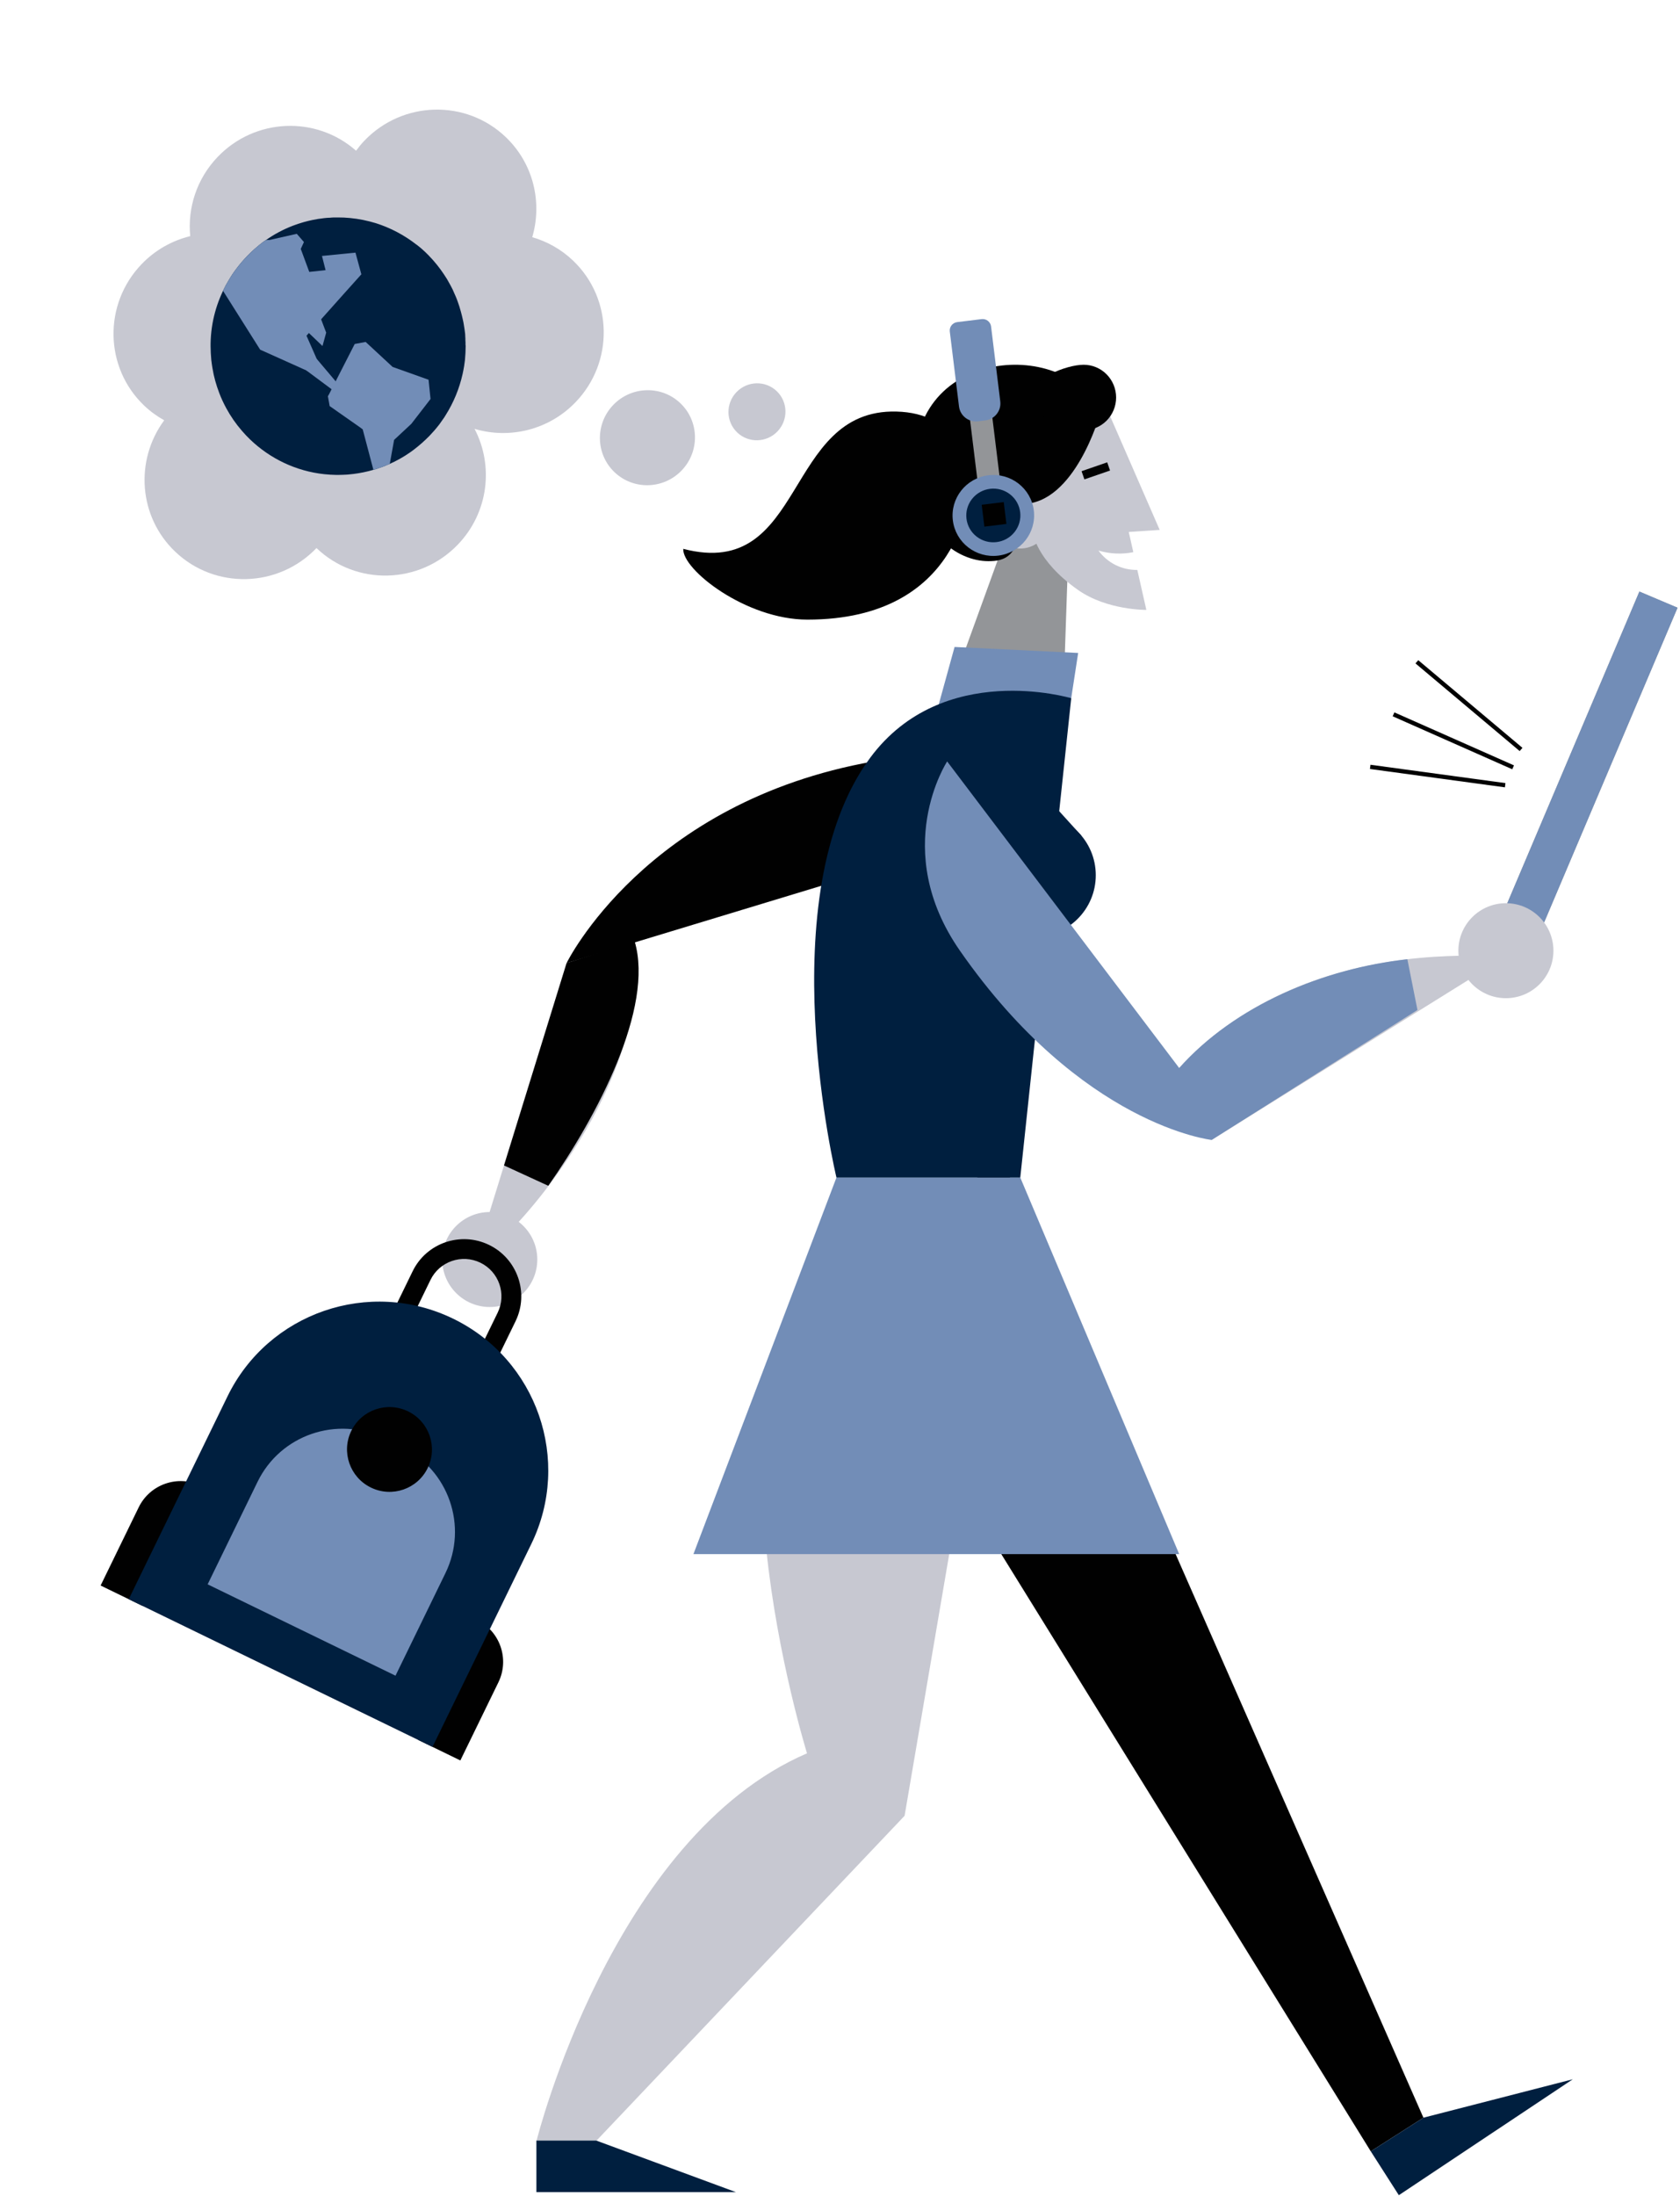 <svg width="642" height="839" viewBox="0 0 642 839" fill="none" xmlns="http://www.w3.org/2000/svg">
<path d="M626.483 226.002L573.602 350.707L588.18 356.877L641.061 232.171L626.483 226.002Z" fill="#939598"/>
<path d="M626.483 226.002L573.602 350.707L588.18 356.877L641.061 232.171L626.483 226.002Z" fill="#728DB7"/>
<path d="M532.86 272.165L578.559 292.41L577.899 293.897L532.2 273.651L532.86 272.165Z" fill="#010101"/>
<path d="M575.294 299.181L575.097 300.799L523.523 293.788L523.72 292.171L575.294 299.181Z" fill="#010101"/>
<path d="M541.98 252.22L581.795 285.707L580.727 286.939L540.912 253.451L541.98 252.22Z" fill="#010101"/>
<path d="M389.758 190.557L367.536 251.843L406.766 254.449L408.373 207.098L389.758 190.557Z" fill="#939598"/>
<path d="M399.569 201.669C414.67 202.401 427.506 190.764 428.239 175.678C428.971 160.591 417.323 147.768 402.222 147.036C387.12 146.304 374.284 157.941 373.552 173.028C372.819 188.114 384.467 200.938 399.569 201.669Z" fill="#C7C8D1"/>
<path d="M419.765 210.336C424.089 211.628 428.663 211.84 433.088 210.956L431.343 203.232L443.172 202.449L423.34 156.957L381.575 173.385L384.449 199.613L387.935 204.186L394.608 203.16C394.608 203.16 395.71 214.025 412.049 225.447C423.123 233.189 438.068 233.008 438.068 233.008L434.62 217.739C428.756 217.838 423.212 215.075 419.765 210.336Z" fill="#C7C8D1"/>
<path d="M423.11 176.629L413.312 180.014L414.396 183.145L424.194 179.761L423.11 176.629Z" fill="#010101"/>
<path d="M389.365 209.548C395.539 209.847 400.786 205.09 401.086 198.922C401.385 192.755 396.623 187.513 390.45 187.214C384.276 186.914 379.029 191.672 378.729 197.839C378.43 204.007 383.192 209.249 389.365 209.548Z" fill="#C7C8D1"/>
<path d="M371.683 177.98L371.384 184.149L391.061 187.228L391.566 176.818L371.683 177.98Z" fill="#728DB7"/>
<path d="M395.157 357.933C408.183 357.933 418.743 347.383 418.743 334.37C418.743 321.356 408.183 310.807 395.157 310.807C382.13 310.807 371.57 321.356 371.57 334.37C371.57 347.383 382.13 357.933 395.157 357.933Z" fill="#001f3f"/>
<path d="M413.253 319.26L399.549 304.164L386.918 296.34C386.918 296.34 390.846 314.12 392.284 315.247C393.722 316.373 407.617 325.443 408.554 326.762C409.491 328.081 413.253 319.26 413.253 319.26Z" fill="#001f3f"/>
<path d="M358.405 270.301L364.786 247.164L412.013 249.455L409.259 267.371L358.405 270.301Z" fill="#728DB7"/>
<path d="M185.251 466.708L193.455 471.722C203.339 462.35 248.782 411.075 242.513 359.596L216.511 367.943L186.104 466.261L185.251 466.708Z" fill="#C7C8D1"/>
<path d="M543.951 809.051L523.828 821.901L319.645 491.939L382.753 442.537L543.951 809.051Z" fill="#010101"/>
<path d="M523.829 821.898L534.553 838.659L601.037 794.367L543.952 809.048L523.829 821.898Z" fill="#001f3f"/>
<path d="M575.467 381.351C585.497 381.351 593.628 373.228 593.628 363.208C593.628 353.187 585.497 345.064 575.467 345.064C565.437 345.064 557.306 353.187 557.306 363.208C557.306 373.228 565.437 381.351 575.467 381.351Z" fill="#C7C8D1"/>
<path d="M401.327 311.883C401.327 311.883 380.234 282.698 333.798 290.901C246.59 306.309 216.514 367.942 216.51 367.942L401.327 311.883Z" fill="#010101"/>
<path d="M209.523 453.022C228.07 426.655 250.091 384.969 242.513 359.596L216.511 367.943L192.603 445.249L209.523 453.022Z" fill="#010101"/>
<path d="M380.749 488.164L345.684 693.707L227.967 817.793H205.059C205.059 817.793 233.894 701.937 308.395 669.845C308.395 669.845 263.155 523.809 319.645 484.357L380.749 488.164Z" fill="#C7C8D1"/>
<path d="M204.981 817.795V837.49H281.227L227.872 817.795H204.981Z" fill="#001f3f"/>
<path d="M389.892 449.875H319.645C319.645 449.875 293.609 341.995 332.574 289.448C360.309 252.049 409.359 266.75 409.359 266.75L389.892 449.875Z" fill="#001f3f"/>
<path d="M562.32 373.65L559.837 365.096C546.212 365.42 490.071 365.549 450.621 408.021L463.028 435.507L562.32 373.65Z" fill="#C7C8D1"/>
<path d="M541.671 385.855L537.815 366.468C505.891 369.976 471.892 384.047 450.619 408.021L361.95 290.902C361.95 290.902 339.908 324.528 366.827 363.208C413.378 430.097 463.019 435.504 463.028 435.506L541.671 385.855Z" fill="#728DB7"/>
<path d="M187.16 499.335C197.19 499.335 205.321 491.212 205.321 481.192C205.321 471.172 197.19 463.049 187.16 463.049C177.13 463.049 168.999 471.172 168.999 481.192C168.999 491.212 177.13 499.335 187.16 499.335Z" fill="#C7C8D1"/>
<path d="M319.646 449.873L264.99 593.74H450.622L389.892 449.873H319.646Z" fill="#728DB7"/>
<path d="M349.62 177.125C349.62 203.85 365.875 214.39 377.68 214.39C383.521 214.39 390.417 213.209 390.417 194.498C390.417 194.458 390.584 192.542 390.628 192.542C410.758 192.542 420.259 158.463 420.259 158.463C410.585 130.036 349.62 131.018 349.62 177.125Z" fill="#010101"/>
<path d="M368.708 176.596C368.708 176.596 365.978 157.817 342.539 157.232C299.333 156.153 308.2 221.962 261.104 209.683C260.643 217.591 285.018 236.721 308.553 236.721C368.013 236.721 370.186 188.052 370.186 188.052L368.708 176.596Z" fill="#010101"/>
<path d="M426.518 151.86C426.518 148.544 425.212 145.363 422.889 143.018C420.565 140.673 417.413 139.355 414.126 139.354C407.281 139.354 393.434 144.953 393.434 151.86C393.434 158.766 407.281 164.366 414.126 164.366C417.413 164.364 420.565 163.046 422.889 160.701C425.212 158.356 426.518 155.175 426.518 151.86Z" fill="#010101"/>
<path d="M378.855 156.572L370.347 157.615L373.811 185.823L382.32 184.78L378.855 156.572Z" fill="#939598"/>
<path d="M381.48 212.271C390.024 211.223 396.106 203.504 395.065 195.029C394.024 186.554 386.254 180.533 377.711 181.58C369.167 182.628 363.085 190.347 364.126 198.822C365.167 207.297 372.937 213.318 381.48 212.271Z" fill="#728DB7"/>
<path d="M387.732 203.234C391.251 198.768 390.459 192.324 385.965 188.841C381.47 185.358 374.974 186.154 371.456 190.619C367.937 195.085 368.729 201.529 373.223 205.012C377.718 208.495 384.214 207.699 387.732 203.234Z" fill="#001f3f"/>
<path d="M365.789 123.062L375.112 121.919C376.892 121.701 378.512 122.956 378.729 124.722L382.246 153.361C382.684 156.927 380.126 160.174 376.532 160.615L373.776 160.952C370.182 161.393 366.914 158.86 366.476 155.295L362.958 126.655C362.741 124.889 364.009 123.28 365.789 123.062Z" fill="#728DB7"/>
<path d="M383.569 191.816L375.15 192.848L376.176 201.199L384.595 200.167L383.569 191.816Z" fill="#010101"/>
<path d="M76.904 567.647L54.541 613.562L38.448 605.74L52.994 575.875C57.312 567.01 68.017 563.327 76.904 567.647Z" fill="#010101"/>
<path d="M182.192 618.826L159.829 664.742L175.922 672.564L190.468 642.7C194.785 633.835 191.081 623.147 182.192 618.826Z" fill="#010101"/>
<path d="M188.961 521.302L182.144 517.988L190.192 501.464C193.632 494.402 190.669 485.856 183.588 482.413C176.506 478.971 167.948 481.917 164.508 488.979L156.46 505.503L149.643 502.189L157.691 485.666C162.954 474.853 176.057 470.344 186.898 475.614C197.738 480.883 202.275 493.967 197.009 504.778L188.961 521.302Z" fill="#010101"/>
<path d="M165.274 667.389L49.196 610.964L86.94 533.469C102.509 501.502 141.117 488.217 173.172 503.799C205.225 519.38 218.59 557.926 203.019 589.894L165.275 667.389L165.274 667.389Z" fill="#001f3f"/>
<path d="M153.51 552.785L146.722 549.485C128.771 540.76 107.151 548.198 98.431 566.101L79.346 605.285L151.139 640.183L170.224 600.998C178.945 583.096 171.46 561.51 153.51 552.785Z" fill="#728DB7"/>
<path d="M141.75 568.314C149.812 572.233 159.523 568.892 163.439 560.851C167.356 552.811 163.994 543.115 155.932 539.196C147.869 535.277 138.158 538.618 134.242 546.659C130.326 554.7 133.687 564.395 141.75 568.314Z" fill="#010101"/>
<path d="M62.749 160.57C60.022 159.04 57.428 157.191 55.065 154.93C39.874 140.394 39.437 116.22 54.088 100.94C59.345 95.457 65.835 91.899 72.691 90.216C71.649 79.489 75.115 68.359 83.195 59.932C97.486 45.027 120.832 44.13 136.069 57.579C137.046 56.254 138.083 54.962 139.254 53.741C153.904 38.461 178.099 37.857 193.289 52.393C203.894 62.542 207.286 77.379 203.397 90.616C209.081 92.262 214.464 95.236 219.029 99.604C234.219 114.14 234.657 138.314 220.006 153.595C209.69 164.353 194.653 167.802 181.347 163.846C188.731 177.956 186.686 195.826 174.981 208.033C160.331 223.313 136.136 223.917 120.946 209.381C106.295 224.661 82.101 225.264 66.91 210.728C52.924 197.354 51.474 175.831 62.749 160.57Z" fill="#C7C8D1"/>
<path d="M260.488 179.734C253.524 186.997 242.026 187.283 234.805 180.374C227.585 173.465 227.377 161.976 234.341 154.713C241.305 147.45 252.803 147.164 260.024 154.073C267.244 160.982 267.452 172.471 260.488 179.734Z" fill="#C7C8D1"/>
<path d="M297.102 164.824C292.927 169.179 286.033 169.351 281.704 165.208C277.375 161.066 277.25 154.177 281.425 149.822C285.601 145.468 292.495 145.296 296.824 149.438C301.153 153.581 301.278 160.469 297.102 164.824Z" fill="#C7C8D1"/>
<path d="M177.947 132.152C177.947 133.95 177.842 135.748 177.684 137.493C177.632 137.863 177.58 138.286 177.527 138.656C177.517 138.72 177.511 138.783 177.496 138.852C177.459 139.159 177.412 139.471 177.37 139.82C177.213 140.825 177.003 141.829 176.793 142.834C175.535 148.493 173.333 153.781 170.344 158.54C170.187 158.805 169.977 159.122 169.82 159.387L167.932 162.084C167.833 162.216 167.728 162.348 167.618 162.48C166.506 163.919 165.3 165.272 164.052 166.579C162.217 168.43 160.277 170.175 158.18 171.761C157.813 172.026 157.446 172.29 157.026 172.607C156.922 172.713 156.817 172.766 156.659 172.872C155.422 173.734 154.138 174.538 152.816 175.278C151.563 175.981 150.273 176.632 148.947 177.219C147.363 177.927 145.738 178.551 144.071 179.086C143.95 179.123 143.824 179.165 143.704 179.202C143.368 179.308 143.033 179.408 142.692 179.503C141.46 179.863 140.206 180.175 138.938 180.434C137.679 180.698 136.421 180.91 135.11 181.069C134.408 181.153 133.736 181.238 133.044 181.291C132.861 181.307 132.677 181.322 132.489 181.333C131.387 181.386 130.286 181.439 129.185 181.439H128.504C126.968 181.418 125.447 181.328 123.947 181.164C113.01 179.995 103.137 175.156 95.577 167.901C94.476 166.843 93.427 165.733 92.431 164.569C90.124 161.925 88.079 158.963 86.401 155.843C85.405 153.992 84.514 152.089 83.78 150.132C82.626 147.118 81.735 143.998 81.211 140.772C81.174 140.597 81.142 140.417 81.116 140.238C80.964 139.344 80.87 138.418 80.739 137.493C80.581 135.748 80.477 134.003 80.477 132.257V131.253C80.545 127.149 81.121 123.167 82.154 119.375C82.684 117.413 83.339 115.504 84.1 113.653C84.215 113.368 84.335 113.082 84.461 112.797C84.703 112.225 84.954 111.654 85.222 111.094C85.882 109.682 86.627 108.301 87.45 106.979C87.869 106.292 88.289 105.552 88.761 104.864C89.275 104.103 89.804 103.352 90.36 102.622C91.624 100.945 92.981 99.354 94.434 97.852C95.32 96.926 96.248 96.043 97.202 95.186C97.517 94.922 97.884 94.605 98.198 94.34C98.261 94.293 98.324 94.24 98.382 94.192C98.581 94.028 98.77 93.87 98.932 93.706C99.09 93.6 99.247 93.441 99.404 93.335C99.719 93.071 100.033 92.86 100.348 92.595C100.663 92.384 100.977 92.119 101.344 91.908C101.37 91.886 101.402 91.871 101.433 91.85C104.642 89.576 108.118 87.703 111.82 86.27C113.22 85.731 114.651 85.25 116.114 84.843C117.137 84.557 118.17 84.303 119.223 84.081C120.744 83.764 122.264 83.499 123.837 83.341C124.519 83.288 125.148 83.182 125.83 83.182H126.039C126.249 83.182 126.459 83.129 126.669 83.129C126.983 83.129 127.245 83.076 127.508 83.076H129.185C130.706 83.076 132.226 83.129 133.747 83.288C137.155 83.605 140.406 84.293 143.552 85.244C149.267 87.042 154.51 89.845 159.124 93.441C159.176 93.441 159.176 93.494 159.229 93.494C159.858 93.97 160.487 94.499 161.116 95.028C162.06 95.821 162.951 96.72 163.843 97.619C164.105 97.883 164.314 98.095 164.524 98.359C165.468 99.311 166.307 100.369 167.146 101.374C168.037 102.484 168.824 103.595 169.61 104.758C169.925 105.287 170.292 105.763 170.606 106.292C170.711 106.451 170.764 106.556 170.868 106.715C171.34 107.508 171.812 108.354 172.232 109.148C172.232 109.2 172.284 109.253 172.284 109.253C172.756 110.099 173.175 110.998 173.542 111.897C173.752 112.373 173.962 112.849 174.172 113.325C174.434 113.907 174.643 114.489 174.853 115.07C175.325 116.34 175.744 117.662 176.112 119.037C176.374 120.041 176.636 120.993 176.846 121.998C176.95 122.421 177.003 122.844 177.108 123.214C177.16 123.638 177.265 124.061 177.317 124.484C177.37 124.801 177.422 125.118 177.475 125.488C177.475 125.594 177.527 125.753 177.527 125.859C177.58 126.229 177.632 126.652 177.684 127.022C177.737 127.392 177.789 127.815 177.789 128.185V128.45C177.789 128.714 177.842 128.979 177.842 129.296V129.931C177.842 130.248 177.894 130.565 177.894 130.883C177.894 130.935 177.894 130.935 177.894 130.988V131.834C177.947 131.94 177.947 132.046 177.947 132.152Z" fill="#001f3f"/>
<path d="M164.525 152.436L157.191 161.92L150.609 168.053L148.948 177.218C147.365 177.927 145.739 178.551 144.072 179.085C143.952 179.122 143.826 179.164 143.705 179.201C143.37 179.307 143.034 179.408 142.693 179.503L138.593 163.982L125.317 151.448L135.552 131.416L139.736 130.639L150.034 140.184L163.771 145.076L164.525 152.436Z" fill="#728DB7"/>
<path d="M131.47 112.178L117.125 128.254L122.725 140.952L120.528 143.078L99.419 133.59L85.221 111.094C85.881 109.682 86.626 108.302 87.449 106.979C87.868 106.292 88.288 105.552 88.76 104.864C89.274 104.103 89.803 103.352 90.359 102.622C91.623 100.946 92.981 99.354 94.433 97.852C95.319 96.926 96.247 96.043 97.201 95.186C97.516 94.922 97.883 94.605 98.198 94.34C98.26 94.293 98.323 94.24 98.381 94.192C98.58 94.028 98.769 93.87 98.931 93.706C99.089 93.6 99.246 93.441 99.403 93.336C99.718 93.071 100.033 92.86 100.347 92.595C100.662 92.384 100.976 92.119 101.343 91.908C101.37 91.887 101.401 91.871 101.432 91.85C105.166 89.877 138.093 104.795 138.093 104.795L131.47 112.178Z" fill="#728DB7"/>
<path d="M128.481 145.926L127.334 149.163L117.072 141.524L121.038 137.125L128.481 145.926Z" fill="#728DB7"/>
<path d="M132.51 102.33L118.186 103.884L114.52 93.972L129.051 89.867L132.51 102.33Z" fill="#001f3f"/>
<path d="M138.093 104.794L124.751 104.521L123.041 97.787L135.836 96.516L138.093 104.794Z" fill="#728DB7"/>
<path d="M116.147 92.469L112.872 99.604L102.941 91.691L113.414 89.33L116.147 92.469Z" fill="#728DB7"/>
<path d="M138.591 163.98L125.972 155.134L125.314 151.451L127.652 148.059L142.425 158.414L138.591 163.98Z" fill="#728DB7"/>
<path d="M124.649 127.081L123.242 132.199L114.698 124.037L120.955 117.373L124.649 127.081Z" fill="#728DB7"/>
</svg>
